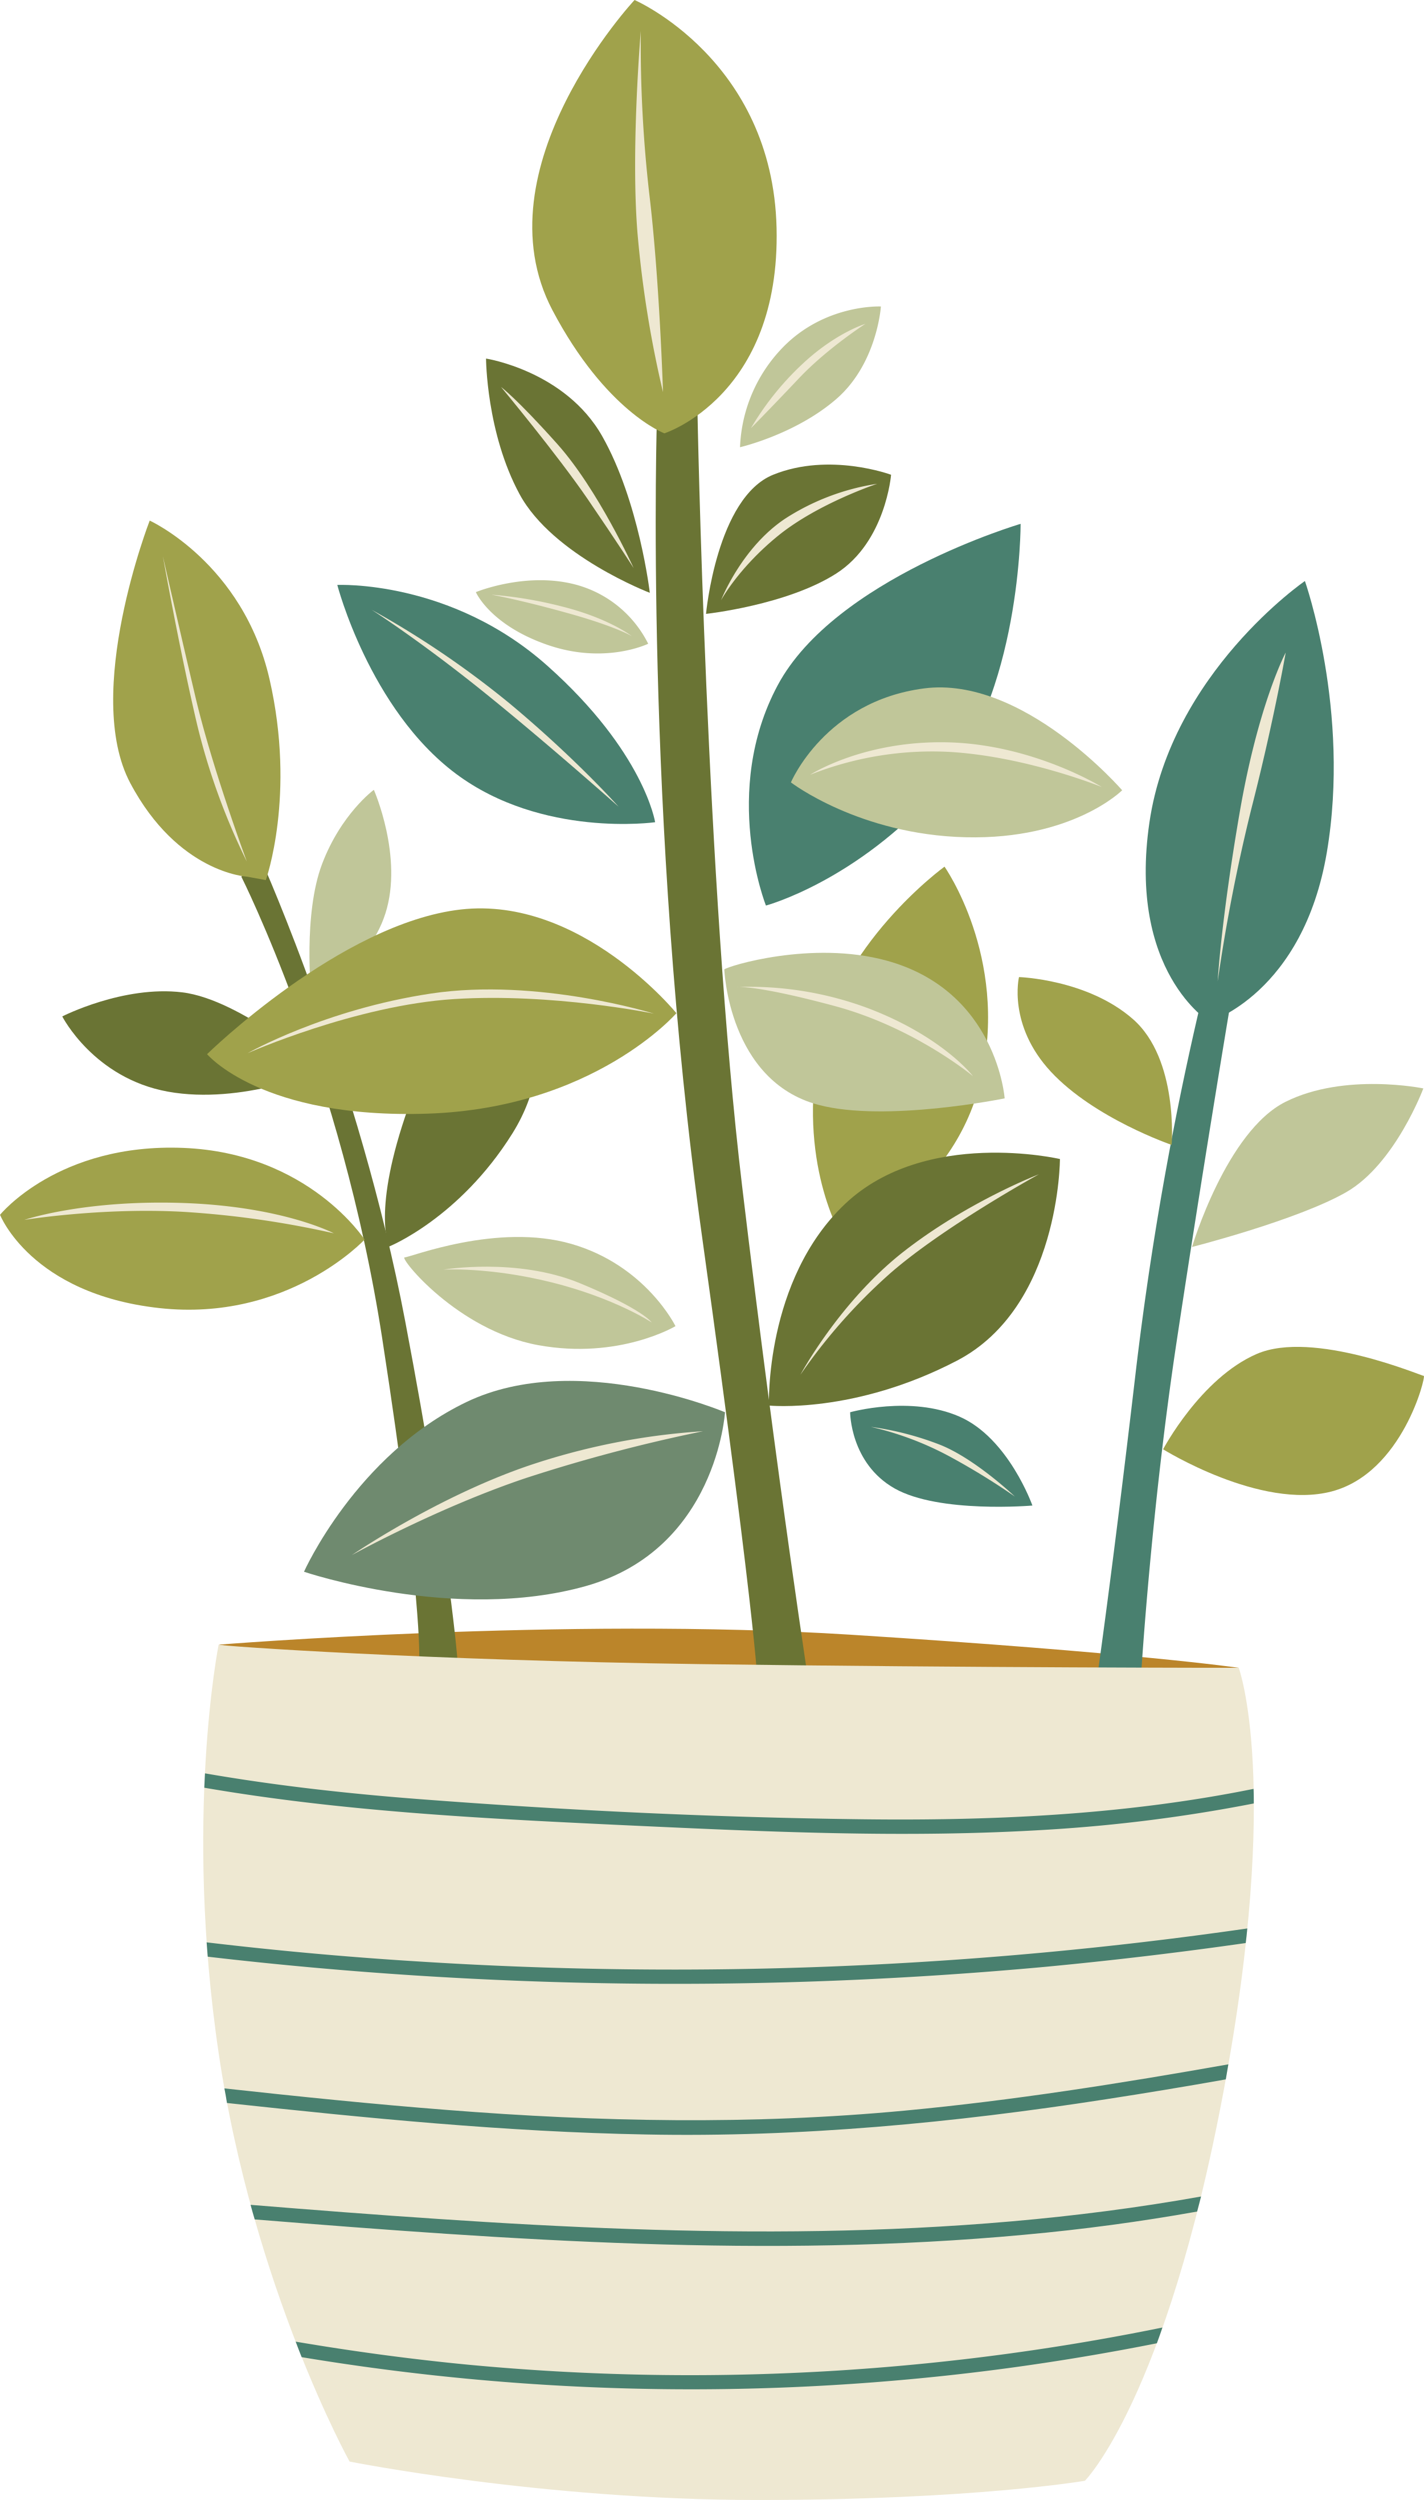 <svg xmlns="http://www.w3.org/2000/svg" width="615.6" height="1080" viewBox="0 0 615.567 1080" style=""><g><g data-name="Слой 2"><g data-name="363116012"><path d="M94.5 710.5s149.8-12.1 273.2-4.3 167.8 14.3 167.8 14.3-99 12.1-220.6 9.9-220.4-19.9-220.4-19.9z" fill="#bb852a"></path><path d="M327.7 731.1s.8-17.5-24.3-197.5S284 179.5 284 179.5l17.5-1.9s3.8 205.1 19.3 334.8 29.8 221.4 29.8 221.4z" fill="#6a7434"></path><path d="M287.2 187.2s-25.3-9.4-48.4-53.2C206.5 72.6 274.3 0 274.3 0s59.7 25.8 61.4 98.5-48.5 88.7-48.5 88.7z" fill="#a0a24b"></path><path d="M364.7 535.8s-19.4-30.6-11.3-79.1 54.9-82.3 54.9-82.3 27.4 38.8 16.1 90.4-59.7 71-59.7 71z" fill="#a0a24b"></path><path d="M332.4 607.2s-1.9-54.2 32.9-87.1 92.9-19.4 92.9-19.4 0 63.9-44.5 87.1-81.3 19.4-81.3 19.4z" fill="#6a7434"></path><path d="M367.5 610.1s26.1-7.4 47.3 1.9 31.5 38.4 31.5 38.4-40.4 3.5-59.6-7.4-19.2-32.9-19.2-32.9z" fill="#49806f"></path><path d="M292 572.9s-12.8-26.2-44.9-35.5-69.8 5.8-72.2 5.8 22.7 31.5 57.7 37.9 59.4-8.2 59.4-8.2z" fill="#c0c699"></path><path d="M331.1 391.2s-19.6-49.1 5.1-95.2 105-69.7 105-69.7.3 74.1-35.4 114.3-74.7 50.6-74.7 50.6z" fill="#49806f"></path><path d="M283.2 355.2s-48.9 6.9-86.2-21-51.2-81.5-51.2-81.5 48.9-2.4 90.8 34.9 46.6 67.6 46.6 67.6z" fill="#49806f"></path><path d="M474.1 726s6.8-47.1 16.9-133.6a1427.7 1427.7 0 0 1 27.7-157.7l12.6 2.5s-11.8 70.5-22.7 142.7-15.2 142-15.2 142z" fill="#49806f"></path><path d="M522.8 441.4s-35.4-21.6-25.9-86.2S564.1 251 564.1 251s19.8 56 9.5 117.1-50.8 73.3-50.8 73.3z" fill="#49806f"></path><path d="M515.3 538.7s14.8-49.9 40.4-62.7 59.6-5.8 59.6-5.8-12.2 32.7-33.3 44.8-66.7 23.7-66.7 23.7z" fill="#c0c699"></path><path d="M181.2 716.6s1.5-25.1-16-138.5-60.9-199.4-60.9-199.4l9.1-6.1s41.9 93.6 61.7 197.9 22.8 148.4 22.8 148.4l-17.5-2.3z" fill="#6a7434"></path><path d="M106.6 378.7s-29.7-1.6-50.3-40.4 8.4-113.4 8.4-113.4 40.3 18.3 51.8 68.5-1.6 86.8-1.6 86.8z" fill="#a0a24b"></path><path d="M157.6 535.5s-24.2-37.4-78.3-39.6S0 524.8 0 524.8s13.4 34.2 68.9 40.3 88.7-29.6 88.7-29.6z" fill="#a0a24b"></path><path d="M168.2 538.5s-7.6-15.2 8.3-60.1 48-56.3 48-56.3 19.8 31.2-3.1 67.7-53.2 48.7-53.2 48.7z" fill="#6a7434"></path><path d="M280.9 256.1s-41.9-16-56.3-42.6-14.5-58.6-14.5-58.6 34.2 5.3 50.2 33.5 20.6 67.7 20.6 67.7z" fill="#6a7434"></path><path d="M305.2 265.2s4.6-50.2 29-60.1 51 0 51 0-2.3 28.9-23.6 42.6-56.4 17.5-56.4 17.5z" fill="#6a7434"></path><path d="M502.8 626.1s16.2-30.7 40.5-41.2 71.2 9.5 72.2 9.5-9.1 41.8-39.8 49.9-72.9-18.2-72.9-18.2z" fill="#a0a24b"></path><path d="M134.5 429.1s-3.5-34.1 4.7-55.8 22.4-32.1 22.4-32.1 12.8 29 5 53.4-32.1 34.5-32.1 34.5z" fill="#c0c699"></path><path d="M139.2 462.4s-34.9-30.6-60.4-33.7-51.9 10.4-51.9 10.4 13.6 26.7 45.7 32.5 66.6-9.2 66.6-9.2z" fill="#6a7434"></path><path d="M341.9 338s14.7-35 57.5-40.6 85.7 44 85.7 44-21.4 21.4-67.6 20.3-75.6-23.7-75.6-23.7z" fill="#c0c699"></path><path d="M292.4 437.7s-41.3-50.7-93.2-44.8-109.7 62.5-109.7 62.5 23.5 28.1 95.4 25.7 107.5-43.4 107.5-43.4z" fill="#a0a24b"></path><path d="M94.5 710.5s-15 74.9 0 176.4 56.6 176.5 56.6 176.5 83.2 16.6 176.4 16.6 141.5-8.3 141.5-8.3 34.9-35 59.9-168.1 6.6-183.1 6.6-183.1-114.8 0-233-1.6-207.4-7.8-208-8.4z" fill="#eee8d2"></path><g fill="#49806f"><path d="M435.3 1023.1q32.6-4.4 64.8-10.8c.8-2.2 1.6-4.4 2.4-6.8a1021.9 1021.9 0 0 1-299.7 16.1c-25.1-2.4-50.2-5.8-75-10 .9 2.3 1.7 4.5 2.6 6.7a1028.5 1028.5 0 0 0 304.9 4.8z"></path><path d="M189.5 958.6c-27.1-1.8-54.1-3.9-81.2-6.1q.9 3.3 1.8 6.3c110.7 8.9 222.1 16.9 332.9 6.6q37.5-3.4 74.5-10c.6-2.1 1.1-4.3 1.7-6.5-108.7 19.4-219.9 17.1-329.7 9.7z"></path><path d="M391.1 911.8c-66 6.2-132 4.9-197.9-.3-32.1-2.5-64.2-5.8-96.2-9.3.4 2.1.8 4.2 1.1 6.3 60.2 6.5 120.5 12.5 181.1 13.6 66.7 1.3 132.9-5 198.8-15.2q26-4 51.9-8.6c.4-2.2.7-4.3 1.1-6.5-46.4 8.2-93 15.6-139.9 20z"></path><path d="M88.6 766.1c-.1 2-.2 4-.3 6.2 58.7 10.1 118.2 13.2 177.5 16 62.5 2.9 125.1 6 187.5 2.1a678.6 678.6 0 0 0 88.7-11.3c0-2.2 0-4.3-.1-6.3-56.4 11.4-114.2 13.9-171.7 13.1-61.3-.8-122.9-3.7-184-8.3-32.7-2.4-65.3-5.9-97.6-11.5z"></path><path d="M452.7 849.6q43.1-4.1 85.8-10.2c.3-2.2.5-4.3.7-6.3a1738.3 1738.3 0 0 1-356.1 14.4c-31.4-1.9-62.6-4.7-93.8-8.4.2 2.1.3 4.1.5 6.2a1746.9 1746.9 0 0 0 362.9 4.3z"></path></g><path d="M506.5 494.6s3-37-16.7-54.3-49.3-18.2-49.3-18.2-5 20.7 13.8 40.9 52.2 31.6 52.2 31.6z" fill="#a0a24b"></path><path d="M319.9 193.2a65.4 65.4 0 0 1 18.1-42.7c18.4-19.3 42.8-18.1 42.8-18.1s-1.6 24.7-19.3 40-41.6 20.8-41.6 20.8z" fill="#c0c699"></path><path d="M313.1 418.8c1.4-1.4 37.8-12.7 70.2-3.8 47.7 13.1 51 59.5 51 59.5s-51.4 10.5-80.5 2.8c-38.9-10.3-40.7-58.5-40.7-58.5z" fill="#c0c699"></path><path d="M313.4 610.1s-64.1-27.3-111.8-4.4-70.2 73.3-70.2 73.3 65.2 22.1 121.8 6.2 60.2-75.1 60.2-75.1z" fill="#6f8a6f"></path><path d="M277 13.4s-4.4 51.5-1.4 87.6a476.3 476.3 0 0 0 11 68.4s-1.5-48.6-5.9-85.4a571.1 571.1 0 0 1-3.7-70.6z" fill="#eee8d2"></path><path d="M555.8 281.9S544 304 535.9 351s-9.5 72.9-9.5 72.9a754.5 754.5 0 0 1 14.7-75.1c9.6-37.5 14.7-66.9 14.7-66.9z" fill="#eee8d2"></path><path d="M70.4 240.3s6.9 39 14.7 72.3a283.6 283.6 0 0 0 21.6 59.6s-15-40.4-22.2-71-14.1-60.9-14.1-60.9z" fill="#eee8d2"></path><path d="M160.6 263.4a400 400 0 0 1 59.7 40.5c28.8 24 47.1 44.6 47.1 44.6s-30.9-27.5-58.5-49.7-48.3-35.4-48.3-35.4z" fill="#eee8d2"></path><path d="M282.7 437.9s-50.1-15.6-96.3-8.7S107 455 107 455s46.7-20.7 89.3-23.4 86.4 6.3 86.4 6.3z" fill="#eee8d2"></path><path d="M350.2 334.7s23.1-15 59.9-14 66.2 19.3 66.2 19.3-33-13.4-66.4-15.2a143.4 143.4 0 0 0-59.7 9.9z" fill="#eee8d2"></path><path d="M346 593.9s16.9-31.5 44.5-53.1 58.6-33.5 58.6-33.5-42.3 23.2-65.2 43.6a241.5 241.5 0 0 0-37.9 43z" fill="#eee8d2"></path><path d="M376.4 616.4a135.2 135.2 0 0 1 35.2 13.4 304.3 304.3 0 0 1 27.1 16.7s-17-16.2-32.2-22.3a130.9 130.9 0 0 0-30.1-7.8z" fill="#eee8d2"></path><path d="M311.7 259.3s8.8-22.7 27.8-35.3a101.4 101.4 0 0 1 39.7-15s-25.7 8.5-42.9 22.5-24.6 27.8-24.6 27.8z" fill="#eee8d2"></path><path d="M273.9 245.4s-15.3-33.8-33-53.6-24.3-24.6-24.3-24.6 24.3 29.2 37.5 48.5 19.8 29.7 19.8 29.7z" fill="#eee8d2"></path><path d="M144.3 532.8s-21.9-11.6-65-13.1-68.8 7.3-68.8 7.3 33-5.4 68.4-3.5a407.1 407.1 0 0 1 65.4 9.3z" fill="#eee8d2"></path><path d="M191.6 548.5s31.9-5.4 59.2 5.9 30.9 16.9 30.9 16.9-15.9-10.5-43.2-17.3-46.9-5.5-46.9-5.5z" fill="#eee8d2"></path><path d="M303.9 618.3a293.9 293.9 0 0 0-75.5 14.9c-39.8 13.6-76.3 38.6-76.3 38.6s37.1-20.5 75.3-33.3a700.3 700.3 0 0 1 76.5-20.2z" fill="#eee8d2"></path><path d="M324.6 185a123.8 123.8 0 0 1 22-27.5c14.5-13.7 27.5-17.6 27.5-17.6s-16.5 10.6-28.7 23.5-20.8 21.6-20.8 21.6z" fill="#eee8d2"></path><path d="M280.2 278.1a49.2 49.2 0 0 0-30.1-25.2c-21.9-6.4-44.4 2.9-44.4 2.9s6.1 14.2 31 22.8 43.5-.5 43.5-.5z" fill="#c0c699"></path><path d="M273.1 274.8s-9.8-7.7-30.2-12.8a178 178 0 0 0-30.5-5.1s12.5 2.2 34.2 8.3c19.6 5.5 26.5 9.6 26.5 9.6z" fill="#eee8d2"></path><path d="M318.3 426.4a147.2 147.2 0 0 1 57.6 9.4c31.9 12.3 44.7 29.1 44.7 29.1s-25.2-21-59.8-30.3-42.5-8.2-42.5-8.2z" fill="#eee8d2"></path></g></g></g></svg>